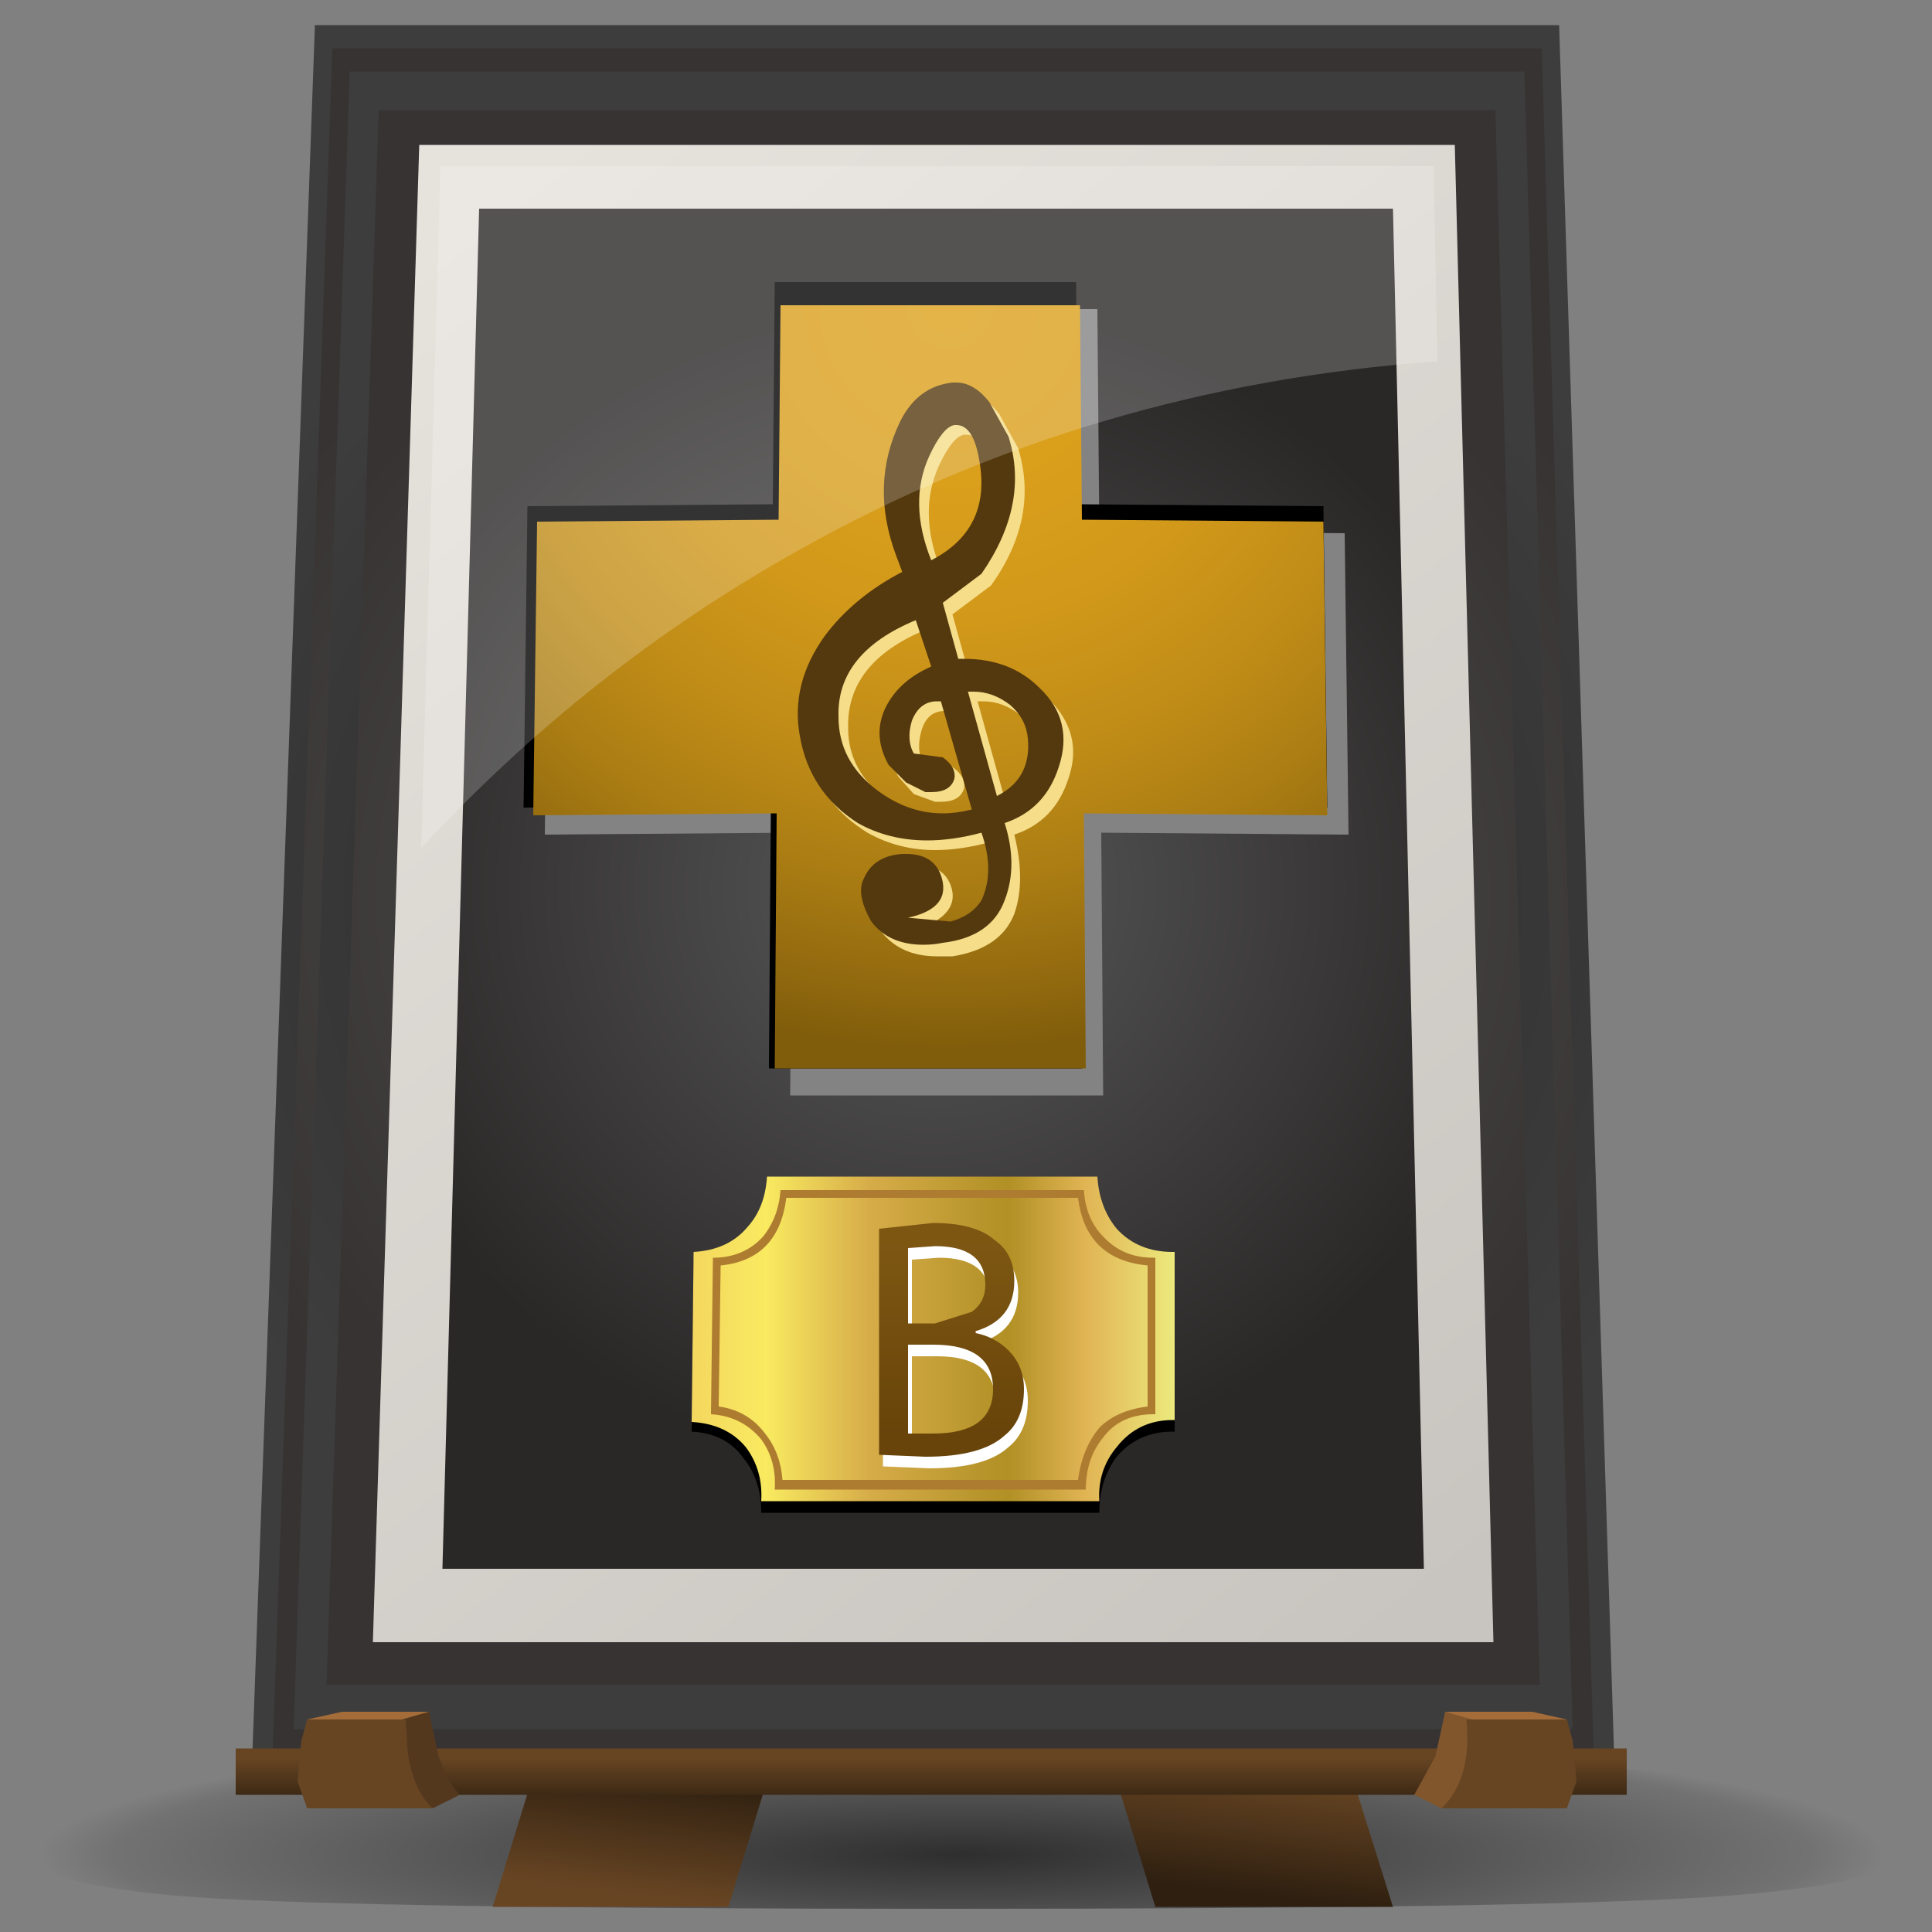 <?xml version="1.0" encoding="UTF-8" standalone="no"?>
<svg
   xmlns:dc="http://purl.org/dc/elements/1.1/"
   xmlns:cc="http://creativecommons.org/ns#"
   xmlns:rdf="http://www.w3.org/1999/02/22-rdf-syntax-ns#"
   xmlns:svg="http://www.w3.org/2000/svg"
   xmlns="http://www.w3.org/2000/svg"
   xmlns:xlink="http://www.w3.org/1999/xlink"
   xmlns:sodipodi="http://sodipodi.sourceforge.net/DTD/sodipodi-0.dtd"
   xmlns:inkscape="http://www.inkscape.org/namespaces/inkscape"
   color-interpolation-filters="sRGB"
   pointer-events="none"
   width="50"
   height="50"
   style="fill-rule:evenodd"
   id="svg2"
   version="1.1"
   inkscape:version="0.48.4 r9939"
   sodipodi:docname="trophy_music_b_brown.svg">
  <rect width="100%" height="100%" fill="#808080" stroke="none"/>
  <sodipodi:namedview
     pagecolor="#ffffff"
     bordercolor="#666666"
     borderopacity="1"
     objecttolerance="10"
     gridtolerance="10"
     guidetolerance="10"
     inkscape:pageopacity="0"
     inkscape:pageshadow="2"
     inkscape:window-width="640"
     inkscape:window-height="480"
     id="namedview162"
     showgrid="false"
     fit-margin-top="0"
     fit-margin-left="0"
     fit-margin-right="0"
     fit-margin-bottom="0"
     inkscape:zoom="4.4467859"
     inkscape:cx="44.692364"
     inkscape:cy="32.376284"
     inkscape:window-x="0"
     inkscape:window-y="25"
     inkscape:window-maximized="0"
     inkscape:current-layer="svg2" />
  <path
     d="M 25,45 7.6,45.8 q -7.25,0.75 -7.25,1.85 0,1.1 4.7,1.45 4.5,0.3 19.55,0.3 14.7,0 19.55,-0.3 5.45,-0.35 5.45,-1.45 0,-1.1 -7.2,-1.85 L 25,45 z"
     id="path18"
     inkscape:connector-curvature="0"
     style="fill:url(#radialGradient3474)" />
  <path
     d="m 15.1,41.7 -2.35,7.65 6.1,0 1.55,-5.05 -5.3,-2.6 z"
     id="path20"
     inkscape:connector-curvature="0"
     style="fill:url(#linearGradient3471)" />
  <path
     d="m 33.65,41.7 -5.3,2.6 1.55,5.05 6.15,0 -2.4,-7.65 z"
     id="path22"
     inkscape:connector-curvature="0"
     style="fill:url(#linearGradient3468)" />
  <path
     d="m 8.15,0.65 -1.65,45.6 35.3,0 -1.45,-45.6 z"
     id="path24"
     inkscape:connector-curvature="0"
     style="fill:url(#radialGradient3465)" />
  <path
     d="M 8.6,1.25 7.05,45.5 41.25,45.5 39.9,1.25 z"
     id="path26"
     inkscape:connector-curvature="0"
     style="fill:url(#radialGradient3462)" />
  <path
     d="m 9.05,1.85 -1.45,42.9 33.1,0 -1.25,-42.9 z"
     id="path28"
     inkscape:connector-curvature="0"
     style="fill:url(#radialGradient3459)" />
  <path
     d="m 6.1,45.25 0,1.2 36,0 0,-1.2 z"
     id="path30"
     inkscape:connector-curvature="0"
     style="fill:url(#linearGradient3456)" />
  <path
     d="M 9.8,2.85 8.45,43.6 39.85,43.6 38.7,2.85 z"
     id="path32"
     inkscape:connector-curvature="0"
     style="fill:url(#radialGradient3453)" />
  <path
     d="m 11.1,44.3 -0.65,0.1 -0.7,0.25 0.15,0.95 0.6,0.8 0.7,0.4 0.7,-0.35 q -0.3,-0.3 -0.55,-1 L 11.1,44.3 z"
     id="path34"
     inkscape:connector-curvature="0"
     style="fill:#54381d;fill-opacity:1" />
  <path
     d="m 37.4,44.3 -0.25,1.15 -0.55,1 0.7,0.35 0.65,-0.4 0.65,-0.8 0.1,-0.95 -0.65,-0.25 -0.65,-0.1 z"
     id="path36"
     inkscape:connector-curvature="0"
     style="fill:#82562d;fill-opacity:1" />
  <path
     d="m 10.85,3.75 -1.2,38.75 29,0 -1,-38.75 z"
     id="path38"
     inkscape:connector-curvature="0"
     style="fill:url(#linearGradient3448)" />
  <path
     d="m 8.85,44.3 -0.9,0.2 1.15,0.9 1.3,-0.9 0.7,-0.2 z m 28.55,0 0.7,0.2 1.3,0.9 1.15,-0.9 -0.9,-0.2 z"
     id="path40"
     inkscape:connector-curvature="0"
     style="fill:#a36c38;fill-opacity:1" />
  <path
     d="m 12.4,5.4 -0.95,35.2 25.4,0 -0.8,-35.2 z"
     id="path42"
     inkscape:connector-curvature="0"
     style="fill:url(#radialGradient3444)" />
  <path
     d="m 7.95,44.5 -0.15,0.55 -0.1,1.05 0.25,0.7 3.25,0 Q 10.7,46.35 10.55,45.35 L 10.5,44.5 z m 30,0 q 0.15,1.55 -0.65,2.3 l 3.25,0 0.25,-0.7 -0.1,-1.05 -0.15,-0.55 z"
     id="path44"
     inkscape:connector-curvature="0"
     style="fill:#674523;fill-opacity:1" />
  <path
     d="m 19.85,30.7 q -0.05,0.75 -0.5,1.3 -0.55,0.6 -1.4,0.65 l -0.05,4.4 q 0.9,0.05 1.35,0.7 0.45,0.55 0.45,1.4 l 8.75,0 q 0,-0.85 0.45,-1.45 0.55,-0.65 1.45,-0.65 l 0.05,0 0,-4.4 -0.05,0 q -0.9,0 -1.4,-0.6 -0.5,-0.55 -0.55,-1.35 z"
     id="path46"
     inkscape:connector-curvature="0"
     style="fill:#000000;fill-opacity:1" />
  <path
     d="m 20.6,8 -0.05,5.75 -6.35,0.05 -0.1,7.8 6.4,-0.05 -0.05,6.8 8.1,0 -0.05,-6.8 6.4,0.05 L 34.8,13.8 28.45,13.75 28.4,8 z"
     id="path48"
     inkscape:connector-curvature="0"
     style="fill:#848383;fill-opacity:1" />
  <path
     d="m 19.85,30.45 q -0.05,0.8 -0.5,1.3 -0.5,0.6 -1.4,0.65 l -0.05,4.4 q 0.9,0.05 1.4,0.65 0.45,0.6 0.4,1.4 l 8.75,0 q -0.05,-0.8 0.45,-1.4 0.55,-0.7 1.45,-0.7 l 0.05,0 0,-4.35 -0.05,0 q -0.9,0 -1.45,-0.6 -0.45,-0.55 -0.5,-1.35 z"
     id="path50"
     inkscape:connector-curvature="0"
     style="fill:url(#linearGradient3438)" />
  <path
     d="m 20.05,7.3 -0.05,5.75 -6.35,0.05 -0.1,7.8 6.4,-0.05 -0.05,6.8 8.1,0 -0.05,-6.8 6.4,0.05 -0.1,-7.8 L 27.9,13.05 27.85,7.3 z"
     id="path52"
     inkscape:connector-curvature="0"
     style="fill:#000000;fill-opacity:1" />
  <path
     d="m 27.9,31 q 0.2,1.6 1.8,1.75 l 0,3.65 Q 28.9,36.5 28.45,36.95 28,37.5 27.9,38.3 l -7.65,0 Q 20.2,37.6 19.8,37.1 19.35,36.5 18.6,36.4 l 0.05,-3.65 q 1.5,-0.15 1.7,-1.75 z m -7.7,-0.2 q -0.05,0.7 -0.45,1.2 -0.5,0.55 -1.3,0.55 L 18.4,36.6 q 0.8,0.05 1.3,0.65 0.4,0.55 0.35,1.3 l 8.05,0 q 0,-0.8 0.45,-1.35 0.45,-0.6 1.3,-0.6 l 0.05,0 0,-4.05 -0.05,0 q -0.8,0 -1.3,-0.55 -0.45,-0.45 -0.5,-1.2 z"
     id="path54"
     inkscape:connector-curvature="0"
     style="fill:#ae7c30;fill-opacity:1" />
  <path
     d="m 20.2,7.9 -0.05,5.55 -6.25,0.05 -0.1,7.6 6.3,-0.05 -0.05,6.6 8.05,0 -0.05,-6.6 6.3,0.05 -0.1,-7.6 L 28,13.45 27.95,7.9 z"
     id="path56"
     inkscape:connector-curvature="0"
     style="fill:url(#radialGradient3433)" />
  <path
     d="m 24.3,32.55 q 1.3,0 1.3,1 0,0.45 -0.35,0.7 l -0.95,0.3 -0.7,0 0,-1.95 0.7,-0.05 z m -0.05,2.55 q 1.5,0 1.5,1.15 0,1.15 -1.5,1.15 l -0.65,0 0,-2.3 z m 0,-3.15 -1.4,0.15 0,5.85 1.2,0.05 q 1.45,0 2.05,-0.55 0.5,-0.4 0.5,-1.2 0,-0.6 -0.4,-1 -0.35,-0.35 -0.85,-0.45 l 0,-0.05 q 1,-0.3 1,-1.3 0,-0.65 -0.5,-1.05 -0.5,-0.45 -1.6,-0.45 z"
     id="path58"
     inkscape:connector-curvature="0"
     style="fill:#ffffff;fill-opacity:1" />
  <path
     d="m 25,11.25 q 0.45,0 0.6,0.95 0.3,1.75 -1.25,2.55 -0.6,-1.5 -0.05,-2.7 0.35,-0.75 0.65,-0.8 0,0 0.05,0 z m 0.45,6.9 q 0.5,0 0.95,0.35 0.4,0.35 0.45,0.85 0.1,1 -0.8,1.5 l -0.75,-2.7 q 0.05,0 0.15,0 z m -1.5,-1.85 0.35,1.2 q -0.8,0.35 -1.1,1 -0.4,0.8 0.05,1.6 l 0.4,0.45 0.55,0.2 0.15,0 q 0.5,0 0.6,-0.35 0.05,-0.3 -0.3,-0.55 L 23.9,19.8 q -0.2,-0.4 -0.05,-0.9 0.15,-0.5 0.6,-0.5 l 0.15,0 0.8,2.8 q -0.35,0.1 -0.7,0.1 -0.95,0 -1.75,-0.6 -1,-0.75 -1,-1.85 -0.05,-1.7 2,-2.55 z M 25,10.15 q -0.05,0 -0.1,0 -0.8,0.05 -1.35,1 -0.8,1.65 -0.1,3.5 l 0.15,0.4 q -1.25,0.65 -2,1.65 -0.9,1.25 -0.7,2.6 0.25,1.45 1.55,2.25 0.8,0.45 1.75,0.45 0.65,0 1.4,-0.2 0.4,1 0,1.8 l -0.75,0.5 -1.1,-0.1 q 0.5,-0.1 0.75,-0.4 0.25,-0.3 0.1,-0.7 -0.2,-0.5 -0.8,-0.5 -0.1,0 -0.2,0 -0.75,0.05 -1,0.6 -0.25,0.5 0.2,1.1 0.5,0.65 1.45,0.65 0.2,0 0.4,0 1.25,-0.2 1.6,-1.1 0.3,-0.85 0,-2.05 1.05,-0.35 1.4,-1.45 0.4,-1.15 -0.5,-2.05 -0.9,-0.75 -1.95,-0.75 -0.05,0 -0.15,0 l -0.4,-1.45 1,-0.75 q 1.25,-1.75 0.7,-3.55 l -0.5,-0.9 Q 25.45,10.2 25,10.2 z"
     id="path60"
     inkscape:connector-curvature="0"
     style="fill:#f5dd8a;fill-opacity:1" />
  <path
     d="m 24.2,32.25 q 1.3,0 1.3,1 0,0.45 -0.35,0.7 l -0.95,0.3 -0.7,0 0,-1.95 0.7,-0.05 z m -0.05,2.55 q 1.55,0 1.55,1.15 0,1.15 -1.55,1.15 l -0.65,0 0,-2.3 z m 0,-3.15 -1.4,0.15 0,5.85 1.2,0.05 q 1.45,0 2.05,-0.55 0.5,-0.4 0.5,-1.2 0,-0.6 -0.4,-1 -0.35,-0.35 -0.85,-0.45 l 0,-0.05 q 1,-0.3 1,-1.3 0,-0.7 -0.5,-1.05 -0.5,-0.45 -1.6,-0.45 z"
     id="path62"
     inkscape:connector-curvature="0"
     style="fill:url(#linearGradient3428)" />
  <path
     d="m 24.75,11 q 0.45,0 0.6,0.95 0.3,1.75 -1.25,2.55 -0.6,-1.5 -0.05,-2.7 0.35,-0.75 0.65,-0.8 0,0 0.05,0 z m 0.45,6.9 q 0.5,0 0.95,0.35 0.4,0.35 0.45,0.85 0.1,1.05 -0.8,1.5 l -0.75,-2.7 q 0.05,0 0.15,0 z m -1.5,-1.85 0.4,1.2 q -0.8,0.35 -1.15,1 Q 22.55,19 23,19.8 l 0.45,0.45 0.5,0.25 0.15,0 q 0.5,0 0.6,-0.35 0.05,-0.3 -0.3,-0.55 l -0.75,-0.1 q -0.2,-0.35 -0.05,-0.85 0.2,-0.5 0.65,-0.5 l 0.1,0 0.8,2.8 q -0.4,0.1 -0.75,0.1 -0.9,0 -1.7,-0.6 -1,-0.75 -1,-1.9 -0.05,-1.65 2,-2.5 z M 24.75,9.9 q -0.05,0 -0.1,0 -0.9,0.1 -1.35,1 -0.8,1.65 -0.1,3.5 l 0.15,0.4 q -1.25,0.65 -2,1.65 -0.9,1.25 -0.65,2.6 0.25,1.45 1.5,2.25 0.8,0.45 1.8,0.45 0.65,0 1.4,-0.2 0.35,1 0,1.75 -0.25,0.4 -0.8,0.55 l -1.1,-0.1 q 1.15,-0.25 0.85,-1.1 -0.2,-0.55 -0.9,-0.55 -0.05,0 -0.1,0 -0.75,0.05 -1,0.65 -0.2,0.4 0.2,1.1 0.45,0.6 1.35,0.6 0.25,0 0.5,-0.05 1.25,-0.15 1.6,-1.1 0.35,-0.9 0,-2 1.05,-0.35 1.4,-1.45 0.4,-1.2 -0.5,-2.05 -0.75,-0.75 -1.95,-0.75 -0.05,0 -0.15,0 l -0.4,-1.45 1,-0.75 q 1.25,-1.8 0.7,-3.55 L 25.6,10.4 Q 25.2,9.9 24.75,9.9 z"
     id="path64"
     inkscape:connector-curvature="0"
     style="fill:#55390e;fill-opacity:1" />
  <path
     d="M 11.4,4.3 10.9,21.95 Q 15.2,17.3 20.65,14.25 28.2,10 37.2,9.35 L 37.1,4.3 z"
     id="path66"
     inkscape:connector-curvature="0"
     style="fill:url(#radialGradient3424)" />
  <defs
     id="defs68">
    <defs
       id="defs70" />
    <radialGradient
       r="1"
       cx="0"
       cy="0"
       gradientUnits="userSpaceOnUse"
       gradientTransform="matrix(474,0,0,-66.5,498,960)"
       id=":0">
      <stop
         offset="0"
         stop-color="rgb(0,0,0)"
         stop-opacity="0.639"
         id="stop73" />
      <stop
         offset="0.922"
         stop-color="rgb(0,0,0)"
         stop-opacity="0.106"
         id="stop75" />
      <stop
         offset="1"
         stop-color="rgb(0,0,0)"
         stop-opacity="0.000"
         id="stop77" />
    </radialGradient>
    <linearGradient
       x1="-1"
       x2="1"
       y1="0"
       y2="0"
       gradientUnits="userSpaceOnUse"
       gradientTransform="matrix(-3.75,32,32,3.75,330,948)"
       id=":1">
      <stop
         offset="0"
         stop-color="rgb(46,31,16)"
         stop-opacity="1.000"
         id="stop80" />
      <stop
         offset="1"
         stop-color="rgb(103,69,35)"
         stop-opacity="1.000"
         id="stop82" />
    </linearGradient>
    <linearGradient
       x1="-1"
       x2="1"
       y1="0"
       y2="0"
       gradientUnits="userSpaceOnUse"
       gradientTransform="matrix(3.75,-32,32,3.75,645,948)"
       id=":2">
      <stop
         offset="0"
         stop-color="rgb(46,31,16)"
         stop-opacity="1.000"
         id="stop85" />
      <stop
         offset="1"
         stop-color="rgb(103,69,35)"
         stop-opacity="1.000"
         id="stop87" />
    </linearGradient>
    <radialGradient
       r="1"
       cx="0"
       cy="0"
       gradientUnits="userSpaceOnUse"
       gradientTransform="matrix(421.25,0,0,-400,483,469)"
       id=":3">
      <stop
         offset="0"
         stop-color="rgb(35,33,33)"
         stop-opacity="1.000"
         id="stop90" />
      <stop
         offset="1"
         stop-color="rgb(61,61,61)"
         stop-opacity="1.000"
         id="stop92" />
    </radialGradient>
    <radialGradient
       r="1"
       cx="0"
       cy="0"
       gradientUnits="userSpaceOnUse"
       gradientTransform="matrix(408.25,0,0,-387.75,483,468)"
       id=":4">
      <stop
         offset="0"
         stop-color="rgb(89,89,89)"
         stop-opacity="1.000"
         id="stop95" />
      <stop
         offset="0.992"
         stop-color="rgb(55,51,51)"
         stop-opacity="1.000"
         id="stop97" />
    </radialGradient>
    <radialGradient
       r="1"
       cx="0"
       cy="0"
       gradientUnits="userSpaceOnUse"
       gradientTransform="matrix(395.75,0,0,-376,483,466)"
       id=":5">
      <stop
         offset="0"
         stop-color="rgb(35,33,33)"
         stop-opacity="1.000"
         id="stop100" />
      <stop
         offset="1"
         stop-color="rgb(61,61,61)"
         stop-opacity="1.000"
         id="stop102" />
    </radialGradient>
    <linearGradient
       x1="-1"
       x2="1"
       y1="0"
       y2="0"
       gradientUnits="userSpaceOnUse"
       gradientTransform="matrix(0,-13,-13,0,482,923)"
       id=":6">
      <stop
         offset="0"
         stop-color="rgb(46,31,16)"
         stop-opacity="1.000"
         id="stop105" />
      <stop
         offset="1"
         stop-color="rgb(103,69,35)"
         stop-opacity="1.000"
         id="stop107" />
    </linearGradient>
    <radialGradient
       r="1"
       cx="0"
       cy="0"
       gradientUnits="userSpaceOnUse"
       gradientTransform="matrix(375.75,0,0,-357,483,465)"
       id=":7">
      <stop
         offset="0"
         stop-color="rgb(89,89,89)"
         stop-opacity="1.000"
         id="stop110" />
      <stop
         offset="0.992"
         stop-color="rgb(55,51,51)"
         stop-opacity="1.000"
         id="stop112" />
    </radialGradient>
    <linearGradient
       x1="-1"
       x2="1"
       y1="0"
       y2="0"
       gradientUnits="userSpaceOnUse"
       gradientTransform="matrix(269.75,343.75,343.75,-269.75,484,477)"
       id=":8">
      <stop
         offset="0"
         stop-color="rgb(230,226,220)"
         stop-opacity="1.000"
         id="stop115" />
      <stop
         offset="1"
         stop-color="rgb(200,196,191)"
         stop-opacity="1.000"
         id="stop117" />
    </linearGradient>
    <radialGradient
       r="1"
       cx="0"
       cy="0"
       gradientUnits="userSpaceOnUse"
       gradientTransform="matrix(310.25,0,0,-304.75,483,460)"
       id=":9">
      <stop
         offset="0"
         stop-color="rgb(89,89,89)"
         stop-opacity="1.000"
         id="stop120" />
      <stop
         offset="0.992"
         stop-color="rgb(42,39,39)"
         stop-opacity="1.000"
         id="stop122" />
    </radialGradient>
    <linearGradient
       x1="-1"
       x2="1"
       y1="0"
       y2="0"
       gradientUnits="userSpaceOnUse"
       gradientTransform="matrix(125,0,0,-125,483,693)"
       id=":a">
      <stop
         offset="0"
         stop-color="rgb(244,215,95)"
         stop-opacity="1.000"
         id="stop125" />
      <stop
         offset="0.153"
         stop-color="rgb(249,234,96)"
         stop-opacity="1.000"
         id="stop127" />
      <stop
         offset="0.369"
         stop-color="rgb(214,172,73)"
         stop-opacity="1.000"
         id="stop129" />
      <stop
         offset="0.655"
         stop-color="rgb(177,144,37)"
         stop-opacity="1.000"
         id="stop131" />
      <stop
         offset="0.816"
         stop-color="rgb(225,180,84)"
         stop-opacity="1.000"
         id="stop133" />
      <stop
         offset="1"
         stop-color="rgb(236,233,125)"
         stop-opacity="1.000"
         id="stop135" />
    </linearGradient>
    <radialGradient
       r="1"
       cx="0"
       cy="0"
       gradientUnits="userSpaceOnUse"
       gradientTransform="matrix(0,385.5,385.5,0,492,158)"
       id=":b">
      <stop
         offset="0"
         stop-color="rgb(221,161,28)"
         stop-opacity="1.000"
         id="stop138" />
      <stop
         offset="0.235"
         stop-color="rgb(218,159,27)"
         stop-opacity="1.000"
         id="stop140" />
      <stop
         offset="0.427"
         stop-color="rgb(209,152,26)"
         stop-opacity="1.000"
         id="stop142" />
      <stop
         offset="0.604"
         stop-color="rgb(193,141,23)"
         stop-opacity="1.000"
         id="stop144" />
      <stop
         offset="0.769"
         stop-color="rgb(171,125,19)"
         stop-opacity="1.000"
         id="stop146" />
      <stop
         offset="0.925"
         stop-color="rgb(144,104,14)"
         stop-opacity="1.000"
         id="stop148" />
      <stop
         offset="1"
         stop-color="rgb(128,93,11)"
         stop-opacity="1.000"
         id="stop150" />
    </radialGradient>
    <linearGradient
       x1="-1"
       x2="1"
       y1="0"
       y2="0"
       gradientUnits="userSpaceOnUse"
       gradientTransform="matrix(0,50.25,50.25,0,492,692)"
       id=":c">
      <stop
         offset="0"
         stop-color="rgb(125,87,18)"
         stop-opacity="1.000"
         id="stop153" />
      <stop
         offset="0.992"
         stop-color="rgb(105,68,10)"
         stop-opacity="1.000"
         id="stop155" />
    </linearGradient>
    <radialGradient
       r="1"
       cx="0"
       cy="0"
       gradientUnits="userSpaceOnUse"
       gradientTransform="matrix(224,0,0,-224,481,262)"
       id=":d">
      <stop
         offset="0.075"
         stop-color="rgb(255,255,255)"
         stop-opacity="0.200"
         id="stop158" />
      <stop
         offset="0.282"
         stop-color="rgb(255,255,255)"
         stop-opacity="0.200"
         id="stop160" />
    </radialGradient>
    <radialGradient
       inkscape:collect="always"
       xlink:href="#:0"
       id="radialGradient3172"
       gradientUnits="userSpaceOnUse"
       gradientTransform="matrix(474,0,0,-66.5,498,960)"
       cx="0"
       cy="0"
       r="1" />
    <linearGradient
       inkscape:collect="always"
       xlink:href="#:1"
       id="linearGradient3174"
       gradientUnits="userSpaceOnUse"
       gradientTransform="matrix(-3.75,32,32,3.75,330,948)"
       x1="-1"
       y1="0"
       x2="1"
       y2="0" />
    <linearGradient
       inkscape:collect="always"
       xlink:href="#:2"
       id="linearGradient3176"
       gradientUnits="userSpaceOnUse"
       gradientTransform="matrix(3.75,-32,32,3.75,645,948)"
       x1="-1"
       y1="0"
       x2="1"
       y2="0" />
    <radialGradient
       inkscape:collect="always"
       xlink:href="#:3"
       id="radialGradient3178"
       gradientUnits="userSpaceOnUse"
       gradientTransform="matrix(421.25,0,0,-400,483,469)"
       cx="0"
       cy="0"
       r="1" />
    <radialGradient
       inkscape:collect="always"
       xlink:href="#:4"
       id="radialGradient3180"
       gradientUnits="userSpaceOnUse"
       gradientTransform="matrix(408.25,0,0,-387.75,483,468)"
       cx="0"
       cy="0"
       r="1" />
    <radialGradient
       inkscape:collect="always"
       xlink:href="#:5"
       id="radialGradient3182"
       gradientUnits="userSpaceOnUse"
       gradientTransform="matrix(395.75,0,0,-376,483,466)"
       cx="0"
       cy="0"
       r="1" />
    <linearGradient
       inkscape:collect="always"
       xlink:href="#:6"
       id="linearGradient3184"
       gradientUnits="userSpaceOnUse"
       gradientTransform="matrix(0,-13,-13,0,482,923)"
       x1="-1"
       y1="0"
       x2="1"
       y2="0" />
    <radialGradient
       inkscape:collect="always"
       xlink:href="#:7"
       id="radialGradient3186"
       gradientUnits="userSpaceOnUse"
       gradientTransform="matrix(375.75,0,0,-357,483,465)"
       cx="0"
       cy="0"
       r="1" />
    <linearGradient
       inkscape:collect="always"
       xlink:href="#:8"
       id="linearGradient3188"
       gradientUnits="userSpaceOnUse"
       gradientTransform="matrix(269.75,343.75,343.75,-269.75,484,477)"
       x1="-1"
       y1="0"
       x2="1"
       y2="0" />
    <radialGradient
       inkscape:collect="always"
       xlink:href="#:9"
       id="radialGradient3190"
       gradientUnits="userSpaceOnUse"
       gradientTransform="matrix(310.25,0,0,-304.75,483,460)"
       cx="0"
       cy="0"
       r="1" />
    <linearGradient
       inkscape:collect="always"
       xlink:href="#:a"
       id="linearGradient3192"
       gradientUnits="userSpaceOnUse"
       gradientTransform="matrix(125,0,0,-125,483,693)"
       x1="-1"
       y1="0"
       x2="1"
       y2="0" />
    <radialGradient
       inkscape:collect="always"
       xlink:href="#:b"
       id="radialGradient3194"
       gradientUnits="userSpaceOnUse"
       gradientTransform="matrix(0,385.5,385.5,0,492,158)"
       cx="0"
       cy="0"
       r="1" />
    <linearGradient
       inkscape:collect="always"
       xlink:href="#:c"
       id="linearGradient3196"
       gradientUnits="userSpaceOnUse"
       gradientTransform="matrix(0,50.25,50.25,0,492,692)"
       x1="-1"
       y1="0"
       x2="1"
       y2="0" />
    <radialGradient
       inkscape:collect="always"
       xlink:href="#:d"
       id="radialGradient3198"
       gradientUnits="userSpaceOnUse"
       gradientTransform="matrix(224,0,0,-224,481,262)"
       cx="0"
       cy="0"
       r="1" />
    <radialGradient
       inkscape:collect="always"
       xlink:href="#:0"
       id="radialGradient3230"
       gradientUnits="userSpaceOnUse"
       gradientTransform="matrix(474,0,0,-66.5,498,960)"
       cx="0"
       cy="0"
       r="1" />
    <linearGradient
       inkscape:collect="always"
       xlink:href="#:1"
       id="linearGradient3232"
       gradientUnits="userSpaceOnUse"
       gradientTransform="matrix(-3.75,32,32,3.75,330,948)"
       x1="-1"
       y1="0"
       x2="1"
       y2="0" />
    <linearGradient
       inkscape:collect="always"
       xlink:href="#:2"
       id="linearGradient3234"
       gradientUnits="userSpaceOnUse"
       gradientTransform="matrix(3.75,-32,32,3.75,645,948)"
       x1="-1"
       y1="0"
       x2="1"
       y2="0" />
    <radialGradient
       inkscape:collect="always"
       xlink:href="#:3"
       id="radialGradient3236"
       gradientUnits="userSpaceOnUse"
       gradientTransform="matrix(421.25,0,0,-400,483,469)"
       cx="0"
       cy="0"
       r="1" />
    <radialGradient
       inkscape:collect="always"
       xlink:href="#:4"
       id="radialGradient3238"
       gradientUnits="userSpaceOnUse"
       gradientTransform="matrix(408.25,0,0,-387.75,483,468)"
       cx="0"
       cy="0"
       r="1" />
    <radialGradient
       inkscape:collect="always"
       xlink:href="#:5"
       id="radialGradient3240"
       gradientUnits="userSpaceOnUse"
       gradientTransform="matrix(395.75,0,0,-376,483,466)"
       cx="0"
       cy="0"
       r="1" />
    <linearGradient
       inkscape:collect="always"
       xlink:href="#:6"
       id="linearGradient3242"
       gradientUnits="userSpaceOnUse"
       gradientTransform="matrix(0,-13,-13,0,482,923)"
       x1="-1"
       y1="0"
       x2="1"
       y2="0" />
    <radialGradient
       inkscape:collect="always"
       xlink:href="#:7"
       id="radialGradient3244"
       gradientUnits="userSpaceOnUse"
       gradientTransform="matrix(375.75,0,0,-357,483,465)"
       cx="0"
       cy="0"
       r="1" />
    <linearGradient
       inkscape:collect="always"
       xlink:href="#:8"
       id="linearGradient3246"
       gradientUnits="userSpaceOnUse"
       gradientTransform="matrix(269.75,343.75,343.75,-269.75,484,477)"
       x1="-1"
       y1="0"
       x2="1"
       y2="0" />
    <radialGradient
       inkscape:collect="always"
       xlink:href="#:9"
       id="radialGradient3248"
       gradientUnits="userSpaceOnUse"
       gradientTransform="matrix(310.25,0,0,-304.75,483,460)"
       cx="0"
       cy="0"
       r="1" />
    <linearGradient
       inkscape:collect="always"
       xlink:href="#:a"
       id="linearGradient3250"
       gradientUnits="userSpaceOnUse"
       gradientTransform="matrix(125,0,0,-125,483,693)"
       x1="-1"
       y1="0"
       x2="1"
       y2="0" />
    <radialGradient
       inkscape:collect="always"
       xlink:href="#:b"
       id="radialGradient3252"
       gradientUnits="userSpaceOnUse"
       gradientTransform="matrix(0,385.5,385.5,0,492,158)"
       cx="0"
       cy="0"
       r="1" />
    <linearGradient
       inkscape:collect="always"
       xlink:href="#:c"
       id="linearGradient3254"
       gradientUnits="userSpaceOnUse"
       gradientTransform="matrix(0,50.25,50.25,0,492,692)"
       x1="-1"
       y1="0"
       x2="1"
       y2="0" />
    <radialGradient
       inkscape:collect="always"
       xlink:href="#:d"
       id="radialGradient3256"
       gradientUnits="userSpaceOnUse"
       gradientTransform="matrix(224,0,0,-224,481,262)"
       cx="0"
       cy="0"
       r="1" />
    <radialGradient
       inkscape:collect="always"
       xlink:href="#:0"
       id="radialGradient3286"
       gradientUnits="userSpaceOnUse"
       gradientTransform="matrix(474,0,0,-66.5,498,960)"
       cx="0"
       cy="0"
       r="1" />
    <linearGradient
       inkscape:collect="always"
       xlink:href="#:1"
       id="linearGradient3288"
       gradientUnits="userSpaceOnUse"
       gradientTransform="matrix(-3.75,32,32,3.75,330,948)"
       x1="-1"
       y1="0"
       x2="1"
       y2="0" />
    <linearGradient
       inkscape:collect="always"
       xlink:href="#:2"
       id="linearGradient3290"
       gradientUnits="userSpaceOnUse"
       gradientTransform="matrix(3.75,-32,32,3.75,645,948)"
       x1="-1"
       y1="0"
       x2="1"
       y2="0" />
    <radialGradient
       inkscape:collect="always"
       xlink:href="#:3"
       id="radialGradient3292"
       gradientUnits="userSpaceOnUse"
       gradientTransform="matrix(421.25,0,0,-400,483,469)"
       cx="0"
       cy="0"
       r="1" />
    <radialGradient
       inkscape:collect="always"
       xlink:href="#:4"
       id="radialGradient3294"
       gradientUnits="userSpaceOnUse"
       gradientTransform="matrix(408.25,0,0,-387.75,483,468)"
       cx="0"
       cy="0"
       r="1" />
    <radialGradient
       inkscape:collect="always"
       xlink:href="#:5"
       id="radialGradient3296"
       gradientUnits="userSpaceOnUse"
       gradientTransform="matrix(395.75,0,0,-376,483,466)"
       cx="0"
       cy="0"
       r="1" />
    <linearGradient
       inkscape:collect="always"
       xlink:href="#:6"
       id="linearGradient3298"
       gradientUnits="userSpaceOnUse"
       gradientTransform="matrix(0,-13,-13,0,482,923)"
       x1="-1"
       y1="0"
       x2="1"
       y2="0" />
    <radialGradient
       inkscape:collect="always"
       xlink:href="#:7"
       id="radialGradient3300"
       gradientUnits="userSpaceOnUse"
       gradientTransform="matrix(375.75,0,0,-357,483,465)"
       cx="0"
       cy="0"
       r="1" />
    <linearGradient
       inkscape:collect="always"
       xlink:href="#:8"
       id="linearGradient3302"
       gradientUnits="userSpaceOnUse"
       gradientTransform="matrix(269.75,343.75,343.75,-269.75,484,477)"
       x1="-1"
       y1="0"
       x2="1"
       y2="0" />
    <radialGradient
       inkscape:collect="always"
       xlink:href="#:9"
       id="radialGradient3304"
       gradientUnits="userSpaceOnUse"
       gradientTransform="matrix(310.25,0,0,-304.75,483,460)"
       cx="0"
       cy="0"
       r="1" />
    <linearGradient
       inkscape:collect="always"
       xlink:href="#:a"
       id="linearGradient3306"
       gradientUnits="userSpaceOnUse"
       gradientTransform="matrix(125,0,0,-125,483,693)"
       x1="-1"
       y1="0"
       x2="1"
       y2="0" />
    <radialGradient
       inkscape:collect="always"
       xlink:href="#:b"
       id="radialGradient3308"
       gradientUnits="userSpaceOnUse"
       gradientTransform="matrix(0,385.5,385.5,0,492,158)"
       cx="0"
       cy="0"
       r="1" />
    <linearGradient
       inkscape:collect="always"
       xlink:href="#:c"
       id="linearGradient3310"
       gradientUnits="userSpaceOnUse"
       gradientTransform="matrix(0,50.25,50.25,0,492,692)"
       x1="-1"
       y1="0"
       x2="1"
       y2="0" />
    <radialGradient
       inkscape:collect="always"
       xlink:href="#:d"
       id="radialGradient3312"
       gradientUnits="userSpaceOnUse"
       gradientTransform="matrix(224,0,0,-224,481,262)"
       cx="0"
       cy="0"
       r="1" />
    <radialGradient
       inkscape:collect="always"
       xlink:href="#:0"
       id="radialGradient3341"
       gradientUnits="userSpaceOnUse"
       gradientTransform="matrix(474,0,0,-66.5,498,960)"
       cx="0"
       cy="0"
       r="1" />
    <linearGradient
       inkscape:collect="always"
       xlink:href="#:1"
       id="linearGradient3343"
       gradientUnits="userSpaceOnUse"
       gradientTransform="matrix(-3.75,32,32,3.75,330,948)"
       x1="-1"
       y1="0"
       x2="1"
       y2="0" />
    <linearGradient
       inkscape:collect="always"
       xlink:href="#:2"
       id="linearGradient3345"
       gradientUnits="userSpaceOnUse"
       gradientTransform="matrix(3.75,-32,32,3.75,645,948)"
       x1="-1"
       y1="0"
       x2="1"
       y2="0" />
    <radialGradient
       inkscape:collect="always"
       xlink:href="#:3"
       id="radialGradient3347"
       gradientUnits="userSpaceOnUse"
       gradientTransform="matrix(421.25,0,0,-400,483,469)"
       cx="0"
       cy="0"
       r="1" />
    <radialGradient
       inkscape:collect="always"
       xlink:href="#:4"
       id="radialGradient3349"
       gradientUnits="userSpaceOnUse"
       gradientTransform="matrix(408.25,0,0,-387.75,483,468)"
       cx="0"
       cy="0"
       r="1" />
    <radialGradient
       inkscape:collect="always"
       xlink:href="#:5"
       id="radialGradient3351"
       gradientUnits="userSpaceOnUse"
       gradientTransform="matrix(395.75,0,0,-376,483,466)"
       cx="0"
       cy="0"
       r="1" />
    <linearGradient
       inkscape:collect="always"
       xlink:href="#:6"
       id="linearGradient3353"
       gradientUnits="userSpaceOnUse"
       gradientTransform="matrix(0,-13,-13,0,482,923)"
       x1="-1"
       y1="0"
       x2="1"
       y2="0" />
    <radialGradient
       inkscape:collect="always"
       xlink:href="#:7"
       id="radialGradient3355"
       gradientUnits="userSpaceOnUse"
       gradientTransform="matrix(375.75,0,0,-357,483,465)"
       cx="0"
       cy="0"
       r="1" />
    <linearGradient
       inkscape:collect="always"
       xlink:href="#:8"
       id="linearGradient3357"
       gradientUnits="userSpaceOnUse"
       gradientTransform="matrix(269.75,343.75,343.75,-269.75,484,477)"
       x1="-1"
       y1="0"
       x2="1"
       y2="0" />
    <radialGradient
       inkscape:collect="always"
       xlink:href="#:9"
       id="radialGradient3359"
       gradientUnits="userSpaceOnUse"
       gradientTransform="matrix(310.25,0,0,-304.75,483,460)"
       cx="0"
       cy="0"
       r="1" />
    <linearGradient
       inkscape:collect="always"
       xlink:href="#:a"
       id="linearGradient3361"
       gradientUnits="userSpaceOnUse"
       gradientTransform="matrix(125,0,0,-125,483,693)"
       x1="-1"
       y1="0"
       x2="1"
       y2="0" />
    <radialGradient
       inkscape:collect="always"
       xlink:href="#:b"
       id="radialGradient3363"
       gradientUnits="userSpaceOnUse"
       gradientTransform="matrix(0,385.5,385.5,0,492,158)"
       cx="0"
       cy="0"
       r="1" />
    <linearGradient
       inkscape:collect="always"
       xlink:href="#:c"
       id="linearGradient3365"
       gradientUnits="userSpaceOnUse"
       gradientTransform="matrix(0,50.25,50.25,0,492,692)"
       x1="-1"
       y1="0"
       x2="1"
       y2="0" />
    <radialGradient
       inkscape:collect="always"
       xlink:href="#:d"
       id="radialGradient3367"
       gradientUnits="userSpaceOnUse"
       gradientTransform="matrix(224,0,0,-224,481,262)"
       cx="0"
       cy="0"
       r="1" />
    <radialGradient
       inkscape:collect="always"
       xlink:href="#:0"
       id="radialGradient3395"
       gradientUnits="userSpaceOnUse"
       gradientTransform="matrix(474,0,0,-66.5,498,960)"
       cx="0"
       cy="0"
       r="1" />
    <linearGradient
       inkscape:collect="always"
       xlink:href="#:1"
       id="linearGradient3397"
       gradientUnits="userSpaceOnUse"
       gradientTransform="matrix(-3.75,32,32,3.75,330,948)"
       x1="-1"
       y1="0"
       x2="1"
       y2="0" />
    <linearGradient
       inkscape:collect="always"
       xlink:href="#:2"
       id="linearGradient3399"
       gradientUnits="userSpaceOnUse"
       gradientTransform="matrix(3.75,-32,32,3.75,645,948)"
       x1="-1"
       y1="0"
       x2="1"
       y2="0" />
    <radialGradient
       inkscape:collect="always"
       xlink:href="#:3"
       id="radialGradient3401"
       gradientUnits="userSpaceOnUse"
       gradientTransform="matrix(421.25,0,0,-400,483,469)"
       cx="0"
       cy="0"
       r="1" />
    <radialGradient
       inkscape:collect="always"
       xlink:href="#:4"
       id="radialGradient3403"
       gradientUnits="userSpaceOnUse"
       gradientTransform="matrix(408.25,0,0,-387.75,483,468)"
       cx="0"
       cy="0"
       r="1" />
    <radialGradient
       inkscape:collect="always"
       xlink:href="#:5"
       id="radialGradient3405"
       gradientUnits="userSpaceOnUse"
       gradientTransform="matrix(395.75,0,0,-376,483,466)"
       cx="0"
       cy="0"
       r="1" />
    <linearGradient
       inkscape:collect="always"
       xlink:href="#:6"
       id="linearGradient3407"
       gradientUnits="userSpaceOnUse"
       gradientTransform="matrix(0,-13,-13,0,482,923)"
       x1="-1"
       y1="0"
       x2="1"
       y2="0" />
    <radialGradient
       inkscape:collect="always"
       xlink:href="#:7"
       id="radialGradient3409"
       gradientUnits="userSpaceOnUse"
       gradientTransform="matrix(375.75,0,0,-357,483,465)"
       cx="0"
       cy="0"
       r="1" />
    <linearGradient
       inkscape:collect="always"
       xlink:href="#:8"
       id="linearGradient3411"
       gradientUnits="userSpaceOnUse"
       gradientTransform="matrix(269.75,343.75,343.75,-269.75,484,477)"
       x1="-1"
       y1="0"
       x2="1"
       y2="0" />
    <radialGradient
       inkscape:collect="always"
       xlink:href="#:9"
       id="radialGradient3413"
       gradientUnits="userSpaceOnUse"
       gradientTransform="matrix(310.25,0,0,-304.75,483,460)"
       cx="0"
       cy="0"
       r="1" />
    <linearGradient
       inkscape:collect="always"
       xlink:href="#:a"
       id="linearGradient3415"
       gradientUnits="userSpaceOnUse"
       gradientTransform="matrix(125,0,0,-125,483,693)"
       x1="-1"
       y1="0"
       x2="1"
       y2="0" />
    <radialGradient
       inkscape:collect="always"
       xlink:href="#:b"
       id="radialGradient3417"
       gradientUnits="userSpaceOnUse"
       gradientTransform="matrix(0,385.5,385.5,0,492,158)"
       cx="0"
       cy="0"
       r="1" />
    <linearGradient
       inkscape:collect="always"
       xlink:href="#:c"
       id="linearGradient3419"
       gradientUnits="userSpaceOnUse"
       gradientTransform="matrix(0,50.25,50.25,0,492,692)"
       x1="-1"
       y1="0"
       x2="1"
       y2="0" />
    <radialGradient
       inkscape:collect="always"
       xlink:href="#:d"
       id="radialGradient3421"
       gradientUnits="userSpaceOnUse"
       gradientTransform="matrix(224,0,0,-224,481,262)"
       cx="0"
       cy="0"
       r="1" />
    <radialGradient
       inkscape:collect="always"
       xlink:href="#:d"
       id="radialGradient3424"
       gradientUnits="userSpaceOnUse"
       gradientTransform="matrix(11.2,0,0,-11.2,24.05,13.1)"
       cx="0"
       cy="0"
       r="1" />
    <linearGradient
       inkscape:collect="always"
       xlink:href="#:c"
       id="linearGradient3428"
       gradientUnits="userSpaceOnUse"
       gradientTransform="matrix(0,2.513,2.513,0,24.6,34.6)"
       x1="-1"
       y1="0"
       x2="1"
       y2="0" />
    <radialGradient
       inkscape:collect="always"
       xlink:href="#:b"
       id="radialGradient3433"
       gradientUnits="userSpaceOnUse"
       gradientTransform="matrix(0,19.275,19.275,0,24.6,7.9)"
       cx="0"
       cy="0"
       r="1" />
    <linearGradient
       inkscape:collect="always"
       xlink:href="#:a"
       id="linearGradient3438"
       gradientUnits="userSpaceOnUse"
       gradientTransform="matrix(6.25,0,0,-6.25,24.15,34.65)"
       x1="-1"
       y1="0"
       x2="1"
       y2="0" />
    <radialGradient
       inkscape:collect="always"
       xlink:href="#:9"
       id="radialGradient3444"
       gradientUnits="userSpaceOnUse"
       gradientTransform="matrix(15.512,0,0,-15.238,24.15,23)"
       cx="0"
       cy="0"
       r="1" />
    <linearGradient
       inkscape:collect="always"
       xlink:href="#:8"
       id="linearGradient3448"
       gradientUnits="userSpaceOnUse"
       gradientTransform="matrix(13.488,17.188,17.188,-13.488,24.2,23.85)"
       x1="-1"
       y1="0"
       x2="1"
       y2="0" />
    <radialGradient
       inkscape:collect="always"
       xlink:href="#:7"
       id="radialGradient3453"
       gradientUnits="userSpaceOnUse"
       gradientTransform="matrix(18.788,0,0,-17.85,24.15,23.25)"
       cx="0"
       cy="0"
       r="1" />
    <linearGradient
       inkscape:collect="always"
       xlink:href="#:6"
       id="linearGradient3456"
       gradientUnits="userSpaceOnUse"
       gradientTransform="matrix(0,-0.65,-0.65,0,24.1,46.15)"
       x1="-1"
       y1="0"
       x2="1"
       y2="0" />
    <radialGradient
       inkscape:collect="always"
       xlink:href="#:5"
       id="radialGradient3459"
       gradientUnits="userSpaceOnUse"
       gradientTransform="matrix(19.788,0,0,-18.8,24.15,23.3)"
       cx="0"
       cy="0"
       r="1" />
    <radialGradient
       inkscape:collect="always"
       xlink:href="#:4"
       id="radialGradient3462"
       gradientUnits="userSpaceOnUse"
       gradientTransform="matrix(20.413,0,0,-19.387,24.15,23.4)"
       cx="0"
       cy="0"
       r="1" />
    <radialGradient
       inkscape:collect="always"
       xlink:href="#:3"
       id="radialGradient3465"
       gradientUnits="userSpaceOnUse"
       gradientTransform="matrix(21.062,0,0,-20,24.15,23.45)"
       cx="0"
       cy="0"
       r="1" />
    <linearGradient
       inkscape:collect="always"
       xlink:href="#:2"
       id="linearGradient3468"
       gradientUnits="userSpaceOnUse"
       gradientTransform="matrix(0.188,-1.6,1.6,0.188,32.25,47.4)"
       x1="-1"
       y1="0"
       x2="1"
       y2="0" />
    <linearGradient
       inkscape:collect="always"
       xlink:href="#:1"
       id="linearGradient3471"
       gradientUnits="userSpaceOnUse"
       gradientTransform="matrix(-0.188,1.6,1.6,0.188,16.5,47.4)"
       x1="-1"
       y1="0"
       x2="1"
       y2="0" />
    <radialGradient
       inkscape:collect="always"
       xlink:href="#:0"
       id="radialGradient3474"
       gradientUnits="userSpaceOnUse"
       gradientTransform="matrix(23.7,0,0,-3.325,24.9,48)"
       cx="0"
       cy="0"
       r="1" />
  </defs>
</svg>
